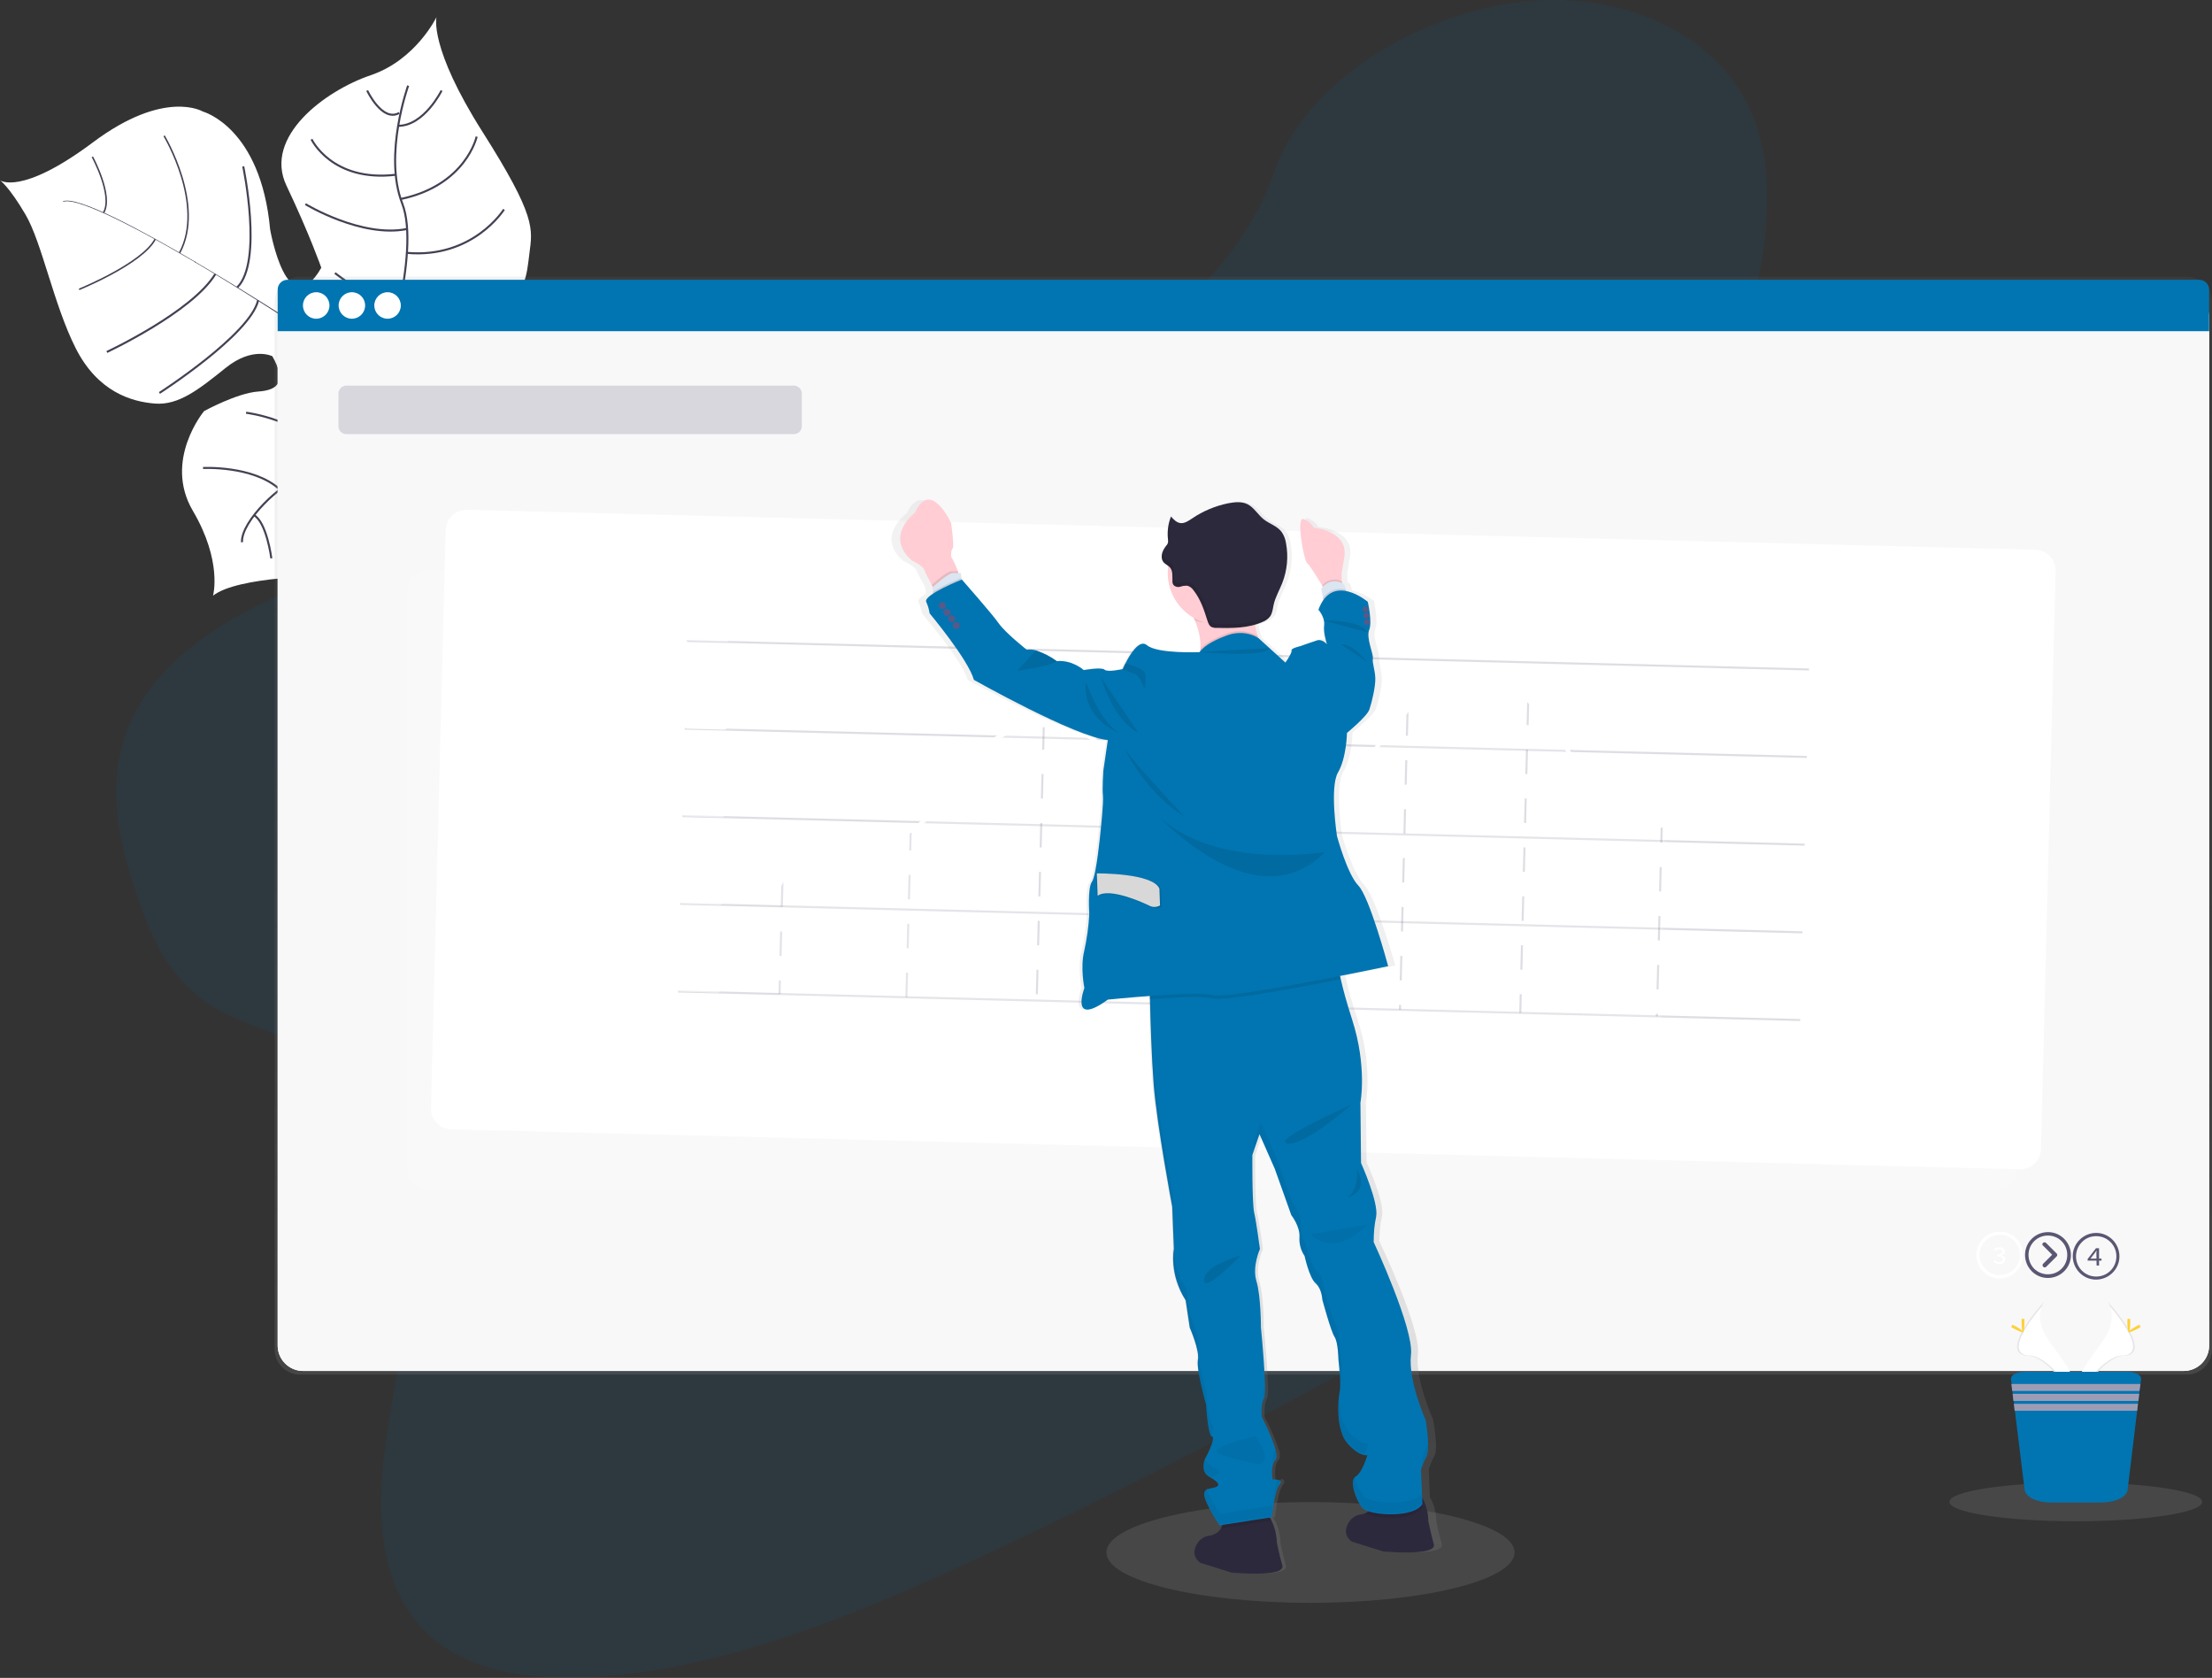<?xml version="1.0" encoding="utf-8"?>
<!-- Generator: Adobe Illustrator 23.1.0, SVG Export Plug-In . SVG Version: 6.00 Build 0)  -->
<svg version="1.1" id="ebf8a77a-edff-4dc3-b5b4-de0e5991af45"
	 xmlns="http://www.w3.org/2000/svg" xmlns:xlink="http://www.w3.org/1999/xlink" x="0px" y="0px" viewBox="0 0 1085 822.8"
	 style="enable-background:new 0 0 1085 822.8;" xml:space="preserve">
<rect x="0" y="0" width="1085" height="822.8" fill="#333333" stroke="none"/>
<style type="text/css">
	.st0{fill:#FFFFFF;}
	.st1{fill:#444053;}
	.st2{fill:none;stroke:#444053;stroke-miterlimit:10;}
	.st3{fill:none;stroke:#444053;stroke-width:0.75;stroke-miterlimit:10;}
	.st4{opacity:0.1;fill:#0175B1;enable-background:new    ;}
	.st5{opacity:0.1;fill:#FFFFFF;enable-background:new    ;}
	.st6{fill:url(#SVGID_1_);}
	.st7{opacity:4.000000e-02;fill:#5A5773;enable-background:new    ;}
	.st8{fill:#0175B1;}
	.st9{opacity:0.2;fill:none;stroke:#5A5773;stroke-miterlimit:10;enable-background:new    ;}
	.st10{opacity:0.2;fill:none;stroke:#5A5773;stroke-miterlimit:10;stroke-dasharray:12;enable-background:new    ;}
	.st11{opacity:0.2;fill:#FFFFFF;enable-background:new    ;}
	.st12{opacity:0.5;fill:#FFFFFF;enable-background:new    ;}
	.st13{fill:#5A5773;}
	.st14{opacity:0.2;fill:#5A5773;enable-background:new    ;}
	.st15{fill:url(#SVGID_2_);}
	.st16{fill:#2D293D;}
	.st17{opacity:0.1;enable-background:new    ;}
	.st18{opacity:5.000000e-02;enable-background:new    ;}
	.st19{opacity:5.000000e-02;}
	.st20{fill:#FFCDD3;}
	.st21{fill:#DCE6F2;}
	.st22{fill:#575988;}
	.st23{fill:#D8D8D8;}
	.st24{opacity:0.1;}
	.st25{fill:#FFD037;}
	.st26{fill:#9D9CB5;}
</style>
<title>setup analytics</title>
<path class="st0" d="M214.1,8.4c0,0-3.8,14.7,22.6,56.3s24.5,47.5,23,59.4s-1.4,18.4-16.7,33c0,0-45.9,15.1-52,24.4
	s10.1,43.5,10.1,43.5s15.6,41.5-40.5,57.4c0,0-43.9,0.1-56.1,9.7c0,0,4.7-16.8-9.9-41.6s5.5-48.9,5.5-48.9s16.2-8.9,26.6-9.6
	s13.6-5.4,6.9-17.3c0,0-9.6-5-22.9,5.7S87.6,198.8,76,197.9s-28.1-5.8-38.9-27.2s-16.5-51.7-24.6-65.5S0,88.4,0,88.4
	s10.3,7.8,45.6-18.6s53.9-15.1,53.9-15.1s28.4,7.6,33,57.8c0,0,8.3,47.8,25.1,18.8c0,0-5.7-16.3-17.1-40.3s19.1-46.6,41.3-54.1
	S214.1,8.4,214.1,8.4z"/>
<path class="st1" d="M31,99l-0.1-0.3c7-2.9,39.3,14.6,65.1,29.8l-0.1,0.2C59.4,107.3,36.4,96.7,31,99z"/>
<path class="st1" d="M95.3,128.4l0.3-0.1c20.6,12.1,45.4,27.6,63.9,40.1c1.8,1.2,3.6,2.4,5.5,3.5l-0.3,0.5c-1.9-1.1-3.7-2.3-5.5-3.5
	C140.7,156.3,115.9,140.5,95.3,128.4z"/>
<path class="st1" d="M164.1,172l0.5-0.4c37.2,22.3,89.5,17,89.9,17l-5.8,6.6C248.3,195.2,201.6,194.4,164.1,172z"/>
<path class="st2" d="M200.2,42c0,0-12.2,33.9-2.9,57.8c9.3,23.9-10,83.1-10,83.1s-6.4,24.9-16.7,31.1c0,0-14.9,18.5-23.6,20.6
	s-28.8,20.9-28.3,31.3"/>
<path class="st2" d="M216.6,44.4c0,0-8.6,17.4-21.4,17.3"/>
<path class="st2" d="M233.8,67c0,0-5.2,23.9-37.3,30.6"/>
<path class="st2" d="M247.2,102.7c0,0-15.1,24.2-47.7,21.3"/>
<path class="st2" d="M244.4,148.1c0,0-28.5,18.6-50,8.4"/>
<path class="st2" d="M180.1,44.4c0,0,7.4,15.7,15.7,11"/>
<path class="st2" d="M152.8,68.3c0,0,10,21.1,41.3,17.4"/>
<path class="st2" d="M149.8,100.1c0,0,27.5,16.7,49.8,12.2"/>
<path class="st2" d="M164.3,133.9c0,0,21.8,17.4,32,13.4"/>
<path class="st2" d="M159.2,146.9c0,0,5.9,18.3,0.1,21.7"/>
<path class="st2" d="M139.9,174.2c0,0,11.2-11.1,8.1-13.2"/>
<path class="st2" d="M119.3,81.6c0,0,9.8,46.7-2.9,59.3"/>
<path class="st2" d="M78.2,192.7c0,0,44.5-28.6,48.4-45.4"/>
<path class="st2" d="M52.4,172.6c0,0,41.8-19.5,53.2-38.2"/>
<path class="st3" d="M80.5,66.6c0,0,20.3,33.8,7.6,57.4"/>
<path class="st3" d="M38.8,141.9c0,0,31-12.6,37.3-24.6"/>
<path class="st3" d="M45.3,76.9c0,0,10.4,19.1,5.5,27.4"/>
<path class="st2" d="M152.7,190.1c0,0,28-3.8,31,3.6"/>
<path class="st2" d="M197.5,247.4c0,0-1.5-30.6-19-42.5"/>
<path class="st2" d="M120.7,202.4c0,0,29.4,3.5,39.8,22.6"/>
<path class="st2" d="M170,269.6c0,0,4.5-22.4-16.9-38.3"/>
<path class="st2" d="M99.6,229.5c0,0,24.4-1.3,37.4,10.3"/>
<path class="st2" d="M133.1,273.8c0,0-2.3-17.8-8.6-21.2"/>
<path class="st4" d="M511.3,197.4C456.4,225,396.4,237,337.9,246.3s-117.6,16.4-175.2,35.8c-37.1,12.5-76.3,32.7-94.6,64.1
	c-17.6,30.1-11.1,62.3-1.8,90.3c7,21.1,16,42.4,35.2,55.3c13.3,8.9,30.6,13.1,45.1,20.7c50.5,26.5,58.7,88.5,50.6,145.6
	c-3.8,26.8-10.4,53.9-10.3,80.1s7.7,52.2,28.5,67.7c20.6,15.4,51.6,18.5,82,16c61.7-5,123.8-30.6,182.9-58.1
	C611.1,703,736.4,630.5,861.5,558.1c46.3-26.8,92.7-53.7,135.3-85.4c23.7-17.6,47-37.9,57.9-62.1c13.9-30.7,3.3-64.2-24.7-78.1
	c-47-23.2-125.6,7.4-166.1-22.9c-22.4-16.7-25.3-47.2-21.7-75.8c7.8-61.6,40.1-129.4,15.5-181.5C840.8,16.5,796.2-4.4,747.5,0.8
	c-51,5.4-107.5,38.9-122.7,84.1C609.2,131.5,559.7,173,511.3,197.4z"/>
<ellipse class="st5" cx="642.8" cy="761.3" rx="100.1" ry="24.7"/>
<linearGradient id="SVGID_1_" gradientUnits="userSpaceOnUse" x1="609.825" y1="147.96" x2="609.825" y2="686.29" gradientTransform="matrix(1 0 0 -1 0 822)">
	<stop  offset="0" style="stop-color:#808080;stop-opacity:0.25"/>
	<stop  offset="0.54" style="stop-color:#808080;stop-opacity:0.12"/>
	<stop  offset="1" style="stop-color:#808080;stop-opacity:0.1"/>
</linearGradient>
<path class="st6" d="M147.2,135.7h925.3c6.9,0,12.5,5.6,12.5,12.5v513.4c0,6.9-5.6,12.5-12.5,12.5H147.2c-6.9,0-12.5-5.6-12.5-12.5
	V148.2C134.7,141.3,140.3,135.7,147.2,135.7z"/>
<path class="st0" d="M148.7,143.3h922.4c6.9,0,12.5,5.6,12.5,12.5v504c0,6.9-5.6,12.5-12.5,12.5H148.7c-6.9,0-12.5-5.6-12.5-12.5
	v-504C136.2,148.9,141.8,143.3,148.7,143.3z"/>
<path class="st0" d="M148.7,143.3h922.4c6.9,0,12.5,5.6,12.5,12.5v504c0,6.9-5.6,12.5-12.5,12.5H148.7c-6.9,0-12.5-5.6-12.5-12.5
	v-504C136.2,148.9,141.8,143.3,148.7,143.3z"/>
<path class="st7" d="M148.7,143.3h922.4c6.9,0,12.5,5.6,12.5,12.5v504c0,6.9-5.6,12.5-12.5,12.5H148.7c-6.9,0-12.5-5.6-12.5-12.5
	v-504C136.2,148.9,141.8,143.3,148.7,143.3z"/>
<path class="st8" d="M1078.8,137.2H141c-2.7,0-4.8,2.2-4.8,4.8v20.4h947.4V142C1083.6,139.4,1081.4,137.2,1078.8,137.2z"/>
<g>
	<circle class="st0" cx="155.1" cy="149.8" r="6.5"/>
	<circle class="st0" cx="172.6" cy="149.8" r="6.5"/>
	<circle class="st0" cx="190.1" cy="149.8" r="6.5"/>
</g>
<path class="st5" d="M209.8,279.5h769.6c5.6,0,10.2,4.6,10.2,10.2v283.6c0,5.6-4.6,10.2-10.2,10.2H209.8c-5.6,0-10.2-4.6-10.2-10.2
	V289.7C199.6,284,204.2,279.5,209.8,279.5z"/>
<path class="st0" d="M229,250l769.4,19.6c5.6,0.1,10.1,4.8,9.9,10.4l-7.2,283.5c-0.1,5.6-4.8,10.1-10.4,9.9l-769.4-19.6
	c-5.6-0.1-10.1-4.8-9.9-10.4l7.2-283.5C218.7,254.3,223.4,249.9,229,250z"/>
<line class="st9" x1="337" y1="314.3" x2="887.3" y2="328.3"/>
<line class="st9" x1="335.9" y1="357.3" x2="886.3" y2="371.2"/>
<line class="st9" x1="334.8" y1="400.2" x2="885.2" y2="414.2"/>
<line class="st9" x1="333.7" y1="443.2" x2="884.1" y2="457.2"/>
<line class="st10" x1="383.8" y1="432.8" x2="382.4" y2="487.5"/>
<line class="st9" x1="332.6" y1="486.2" x2="883" y2="500.2"/>
<line class="st10" x1="444.6" y1="489" x2="446.7" y2="407.6"/>
<path class="st11" d="M808.7,401.1c-9.8,0.9-19.4-4.6-25.3-10.4c-6.1-6-10.5-13.4-14.8-20.6c-1.3-2.3-2.8-4.6-4.2-6.9
	c-7.4-11.8-14.8-19.7-23.3-24.9c-3.1-1.9-6.4-3.4-9.9-4.5c-0.3,0.8-0.8,1.5-1.4,2.1c-1.3,1.3-3,2.1-4.9,2.1h-0.3
	c-3.4-0.1-6.3-2.7-6.8-6.1c-3.1,0.1-6.3,0.8-9.2,1.9c-8.7,3.3-15.4,10.4-21.4,17.3c-7.3,8.4-14.3,17.3-20.9,26.3
	c-1.3,1.8-2.7,3.6-4,5.5c-7.1,9.9-14.5,20.2-24,28.2c-12.8,10.8-28.2,15.5-41.1,12.5c-15.6-3.6-26.7-17.4-34.6-28.9
	c-1-1.5-2-3-3.1-4.5c-7.4-11-15.1-22.4-26.4-29c-14.9-8.8-35.5-7.2-49,3.6c-6.6,5.3-11.5,12.4-16.3,19.4c-1.6,2.4-3.3,4.8-5.1,7.2
	c-9,12.1-18.1,18.6-27.9,20.1c-3.9,0.4-7.8,0.4-11.7,0c-2.6-0.2-5.3-0.4-7.9-0.3c-13.2,0.6-25.2,8-31.6,19.7l-1.4,57.6l432.3,11
	l2.4-95.2c-2.9,1.6-6.6,0.5-8.1-2.4C808.8,401.6,808.7,401.4,808.7,401.1L808.7,401.1z"/>
<line class="st10" x1="512" y1="355.6" x2="508.5" y2="490.7"/>
<line class="st10" x1="572.2" y1="407.3" x2="570.1" y2="492.2"/>
<line class="st10" x1="632.2" y1="417.2" x2="630.3" y2="493.8"/>
<line class="st10" x1="690.4" y1="348.8" x2="686.7" y2="495.2"/>
<line class="st10" x1="749.6" y1="343.6" x2="745.7" y2="496.7"/>
<line class="st10" x1="815.2" y1="401.2" x2="812.7" y2="498.4"/>
<path class="st0" d="M730.6,327.1c-1.3-1.3-3.1-2-5-2c-3.4,0.1-6.3,2.6-6.8,5.9c-0.1,0.4-0.1,0.8-0.1,1.2c0,0.3,0,0.5,0.1,0.8
	c0.2,1.6,0.9,3,2.1,4.1c1.2,1.2,2.9,2,4.7,2h0.3c1.9,0,3.6-0.8,4.9-2.1c0.6-0.6,1.1-1.3,1.4-2.1c0.3-0.6,0.4-1.3,0.5-2
	c0-0.3,0-0.6,0-0.9C732.7,330.1,731.9,328.4,730.6,327.1z M730.3,334.3c-0.2,0.5-0.5,0.9-0.9,1.3c-1.9,2-5.1,2-7.1,0.1
	c-0.7-0.7-1.3-1.7-1.4-2.7c-0.1-0.3-0.1-0.5-0.1-0.8c0-0.4,0-0.8,0.1-1.2c0.5-2.2,2.5-3.9,4.8-3.9h0.2c2.7,0.1,4.8,2.2,4.9,4.9
	c0,0.1,0,0.2,0,0.3C730.7,333,730.6,333.7,730.3,334.3z"/>
<circle class="st0" cx="815.3" cy="399.9" r="6"/>
<path class="st0" d="M720.8,332.2c0,0.3,0,0.5,0.1,0.8c-0.7,0-1.4,0-2,0c-3.2,0.2-6.3,0.8-9.2,1.9c-8.7,3.3-15.4,10.4-21.4,17.3
	c-7.3,8.4-14.3,17.3-20.9,26.3c-1.3,1.8-2.6,3.7-4,5.5c-7.1,9.9-14.5,20.2-24,28.2c-12.8,10.8-28.2,15.5-41.2,12.5
	c-15.5-3.6-26.7-17.4-34.7-28.9c-1-1.5-2.1-3-3.1-4.5c-7.4-11-15.1-22.4-26.4-29c-14.9-8.8-35.5-7.2-49,3.6
	c-6.5,5.3-11.5,12.4-16.3,19.3c-1.7,2.4-3.3,4.9-5.1,7.2c-9,12.1-18.1,18.6-27.9,20.1c-3.9,0.4-7.8,0.4-11.7,0
	c-2.6-0.2-5.2-0.3-7.9-0.3c-14.2,0.6-26.9,9.1-32.8,22.1l-1.8-0.8c6.2-13.7,19.6-22.7,34.6-23.3c2.7,0,5.4,0.1,8.1,0.3
	c3.7,0.4,7.5,0.4,11.2,0c9.2-1.3,17.9-7.6,26.5-19.3c1.7-2.3,3.4-4.8,5.1-7.1c4.9-7,9.9-14.3,16.7-19.8c14.7-11.5,35-13,51.3-3.7
	c11.7,6.9,19.5,18.4,27.1,29.6c1,1.5,2,3,3.1,4.5c7.8,11.3,18.5,24.7,33.5,28.1c12.4,2.9,27.1-1.6,39.4-12.1
	c9.3-7.9,16.6-18,23.7-27.9c1.3-1.8,2.6-3.7,4-5.5c6.6-9,13.7-17.9,21-26.4c6.2-7.2,13-14.4,22.2-17.9c3.2-1.2,6.5-1.9,9.9-2
	c0.7,0,1.4-0.1,2,0C720.8,331.4,720.7,331.8,720.8,332.2z"/>
<path class="st0" d="M815.6,400.8c-11.7,4.4-24.1-2.2-31.2-9.1c-6.1-6-10.5-13.4-14.8-20.6c-1.3-2.3-2.8-4.6-4.2-6.9
	c-7.4-11.8-14.8-19.7-23.3-24.9c-3.1-1.9-6.4-3.4-9.9-4.5c-0.6-0.2-1.3-0.4-2-0.6c0.3-0.6,0.5-1.3,0.5-2c0.7,0.2,1.3,0.4,2,0.6
	c3.7,1.2,7.2,2.8,10.5,4.8c8.8,5.4,16.4,13.5,24,25.6c1.4,2.3,2.8,4.6,4.2,6.9c4.2,7.1,8.5,14.4,14.4,20.1
	c6.6,6.5,18.2,12.7,29.1,8.7L815.6,400.8z"/>
<path class="st12" d="M338.1,305.3l18.6,0.5c0.5,0,0.9,0.4,0.9,0.9l-0.2,7.2c0,0.5-0.4,0.9-0.9,0.9l-18.6-0.5
	c-0.5,0-0.9-0.4-0.9-0.9l0.2-7.2C337.2,305.7,337.6,305.3,338.1,305.3z"/>
<path class="st0" d="M337,348.3l18.6,0.5c0.5,0,0.9,0.4,0.9,0.9l-0.2,7.2c0,0.5-0.4,0.9-0.9,0.9l-18.6-0.5c-0.5,0-0.9-0.4-0.9-0.9
	l0.2-7.2C336.1,348.7,336.5,348.3,337,348.3z"/>
<path class="st12" d="M335.9,391.3l18.6,0.5c0.5,0,0.9,0.4,0.9,0.9l-0.2,7.2c0,0.5-0.4,0.9-0.9,0.9l-18.6-0.5
	c-0.5,0-0.9-0.4-0.9-0.9l0.2-7.2C335,391.7,335.4,391.3,335.9,391.3z"/>
<path class="st12" d="M334.8,434.3l18.6,0.5c0.5,0,0.9,0.4,0.9,0.9l-0.2,7.2c0,0.5-0.4,0.9-0.9,0.9l-18.6-0.5
	c-0.5,0-0.9-0.4-0.9-0.9l0.2-7.2C333.9,434.7,334.3,434.3,334.8,434.3z"/>
<path class="st12" d="M333.7,477.3l18.6,0.5c0.5,0,0.9,0.4,0.9,0.9l-0.2,7.2c0,0.5-0.4,0.9-0.9,0.9l-18.6-0.5
	c-0.5,0-0.9-0.4-0.9-0.9l0.2-7.2C332.8,477.6,333.2,477.2,333.7,477.3z"/>
<path class="st12" d="M371.6,496.2l18.6,0.5c0.5,0,0.9,0.4,0.9,0.9l-0.2,7.2c0,0.5-0.4,0.9-0.9,0.9l-18.6-0.5
	c-0.5,0-0.9-0.4-0.9-0.9l0.2-7.2C370.7,496.6,371.1,496.2,371.6,496.2z"/>
<path class="st12" d="M435.1,497.8l18.6,0.5c0.5,0,0.9,0.4,0.9,0.9l-0.2,7.2c0,0.5-0.4,0.9-0.9,0.9l-18.6-0.5
	c-0.5,0-0.9-0.4-0.9-0.9l0.2-7.2C434.1,498.2,434.6,497.8,435.1,497.8z"/>
<path class="st0" d="M496.7,502.2l18.6,0.6c0.5,0,0.9,0.4,0.9,0.9l-0.2,7.2c0,0.5-0.4,0.9-0.9,0.9l-18.6-0.6c-0.5,0-0.9-0.4-0.9-0.9
	l0.2-7.2C495.8,502.5,496.2,502.1,496.7,502.2z"/>
<path class="st12" d="M560.5,501l18.6,0.5c0.5,0,0.9,0.4,0.9,0.9l-0.2,7.2c0,0.5-0.4,0.9-0.9,0.9l-18.6-0.5c-0.5,0-0.9-0.4-0.9-0.9
	l0.2-7.2C559.6,501.4,560,501,560.5,501z"/>
<path class="st12" d="M620.7,502.6l18.6,0.5c0.5,0,0.9,0.4,0.9,0.9l-0.2,7.2c0,0.5-0.4,0.9-0.9,0.9l-18.6-0.5
	c-0.5,0-0.9-0.4-0.9-0.9l0.2-7.2C619.8,503,620.2,502.6,620.7,502.6z"/>
<path class="st0" d="M677.1,504l18.6,0.5c0.5,0,0.9,0.4,0.9,0.9l-0.2,7.2c0,0.5-0.4,0.9-0.9,0.9l-18.6-0.5c-0.5,0-0.9-0.4-0.9-0.9
	l0.2-7.2C676.2,504.4,676.6,504,677.1,504z"/>
<path class="st0" d="M736.6,505.5l18.6,0.5c0.5,0,0.9,0.4,0.9,0.9l-0.2,7.2c0,0.5-0.4,0.9-0.9,0.9l-18.6-0.5c-0.5,0-0.9-0.4-0.9-0.9
	l0.2-7.2C735.7,505.9,736.1,505.5,736.6,505.5z"/>
<path class="st0" d="M801.5,511.3l17.6,0.5c0.8,0,1.4,0.7,1.3,1.4l-0.2,6.2c0,0.8-0.7,1.4-1.4,1.3l-17.6-0.5c-0.8,0-1.4-0.7-1.3-1.4
	l0.2-6.2C800.1,511.9,800.7,511.3,801.5,511.3z"/>
<path class="st0" d="M980.9,605.5c5.5,0,9.9,4.4,9.9,9.9c0,5.5-4.4,9.9-9.9,9.9c-5.5,0-9.9-4.4-9.9-9.9c0-2.6,1-5.1,2.9-7
	C975.7,606.5,978.2,605.5,980.9,605.5 M980.9,604c-6.3,0-11.5,5.1-11.5,11.4s5.1,11.5,11.4,11.5c6.3,0,11.5-5.1,11.5-11.5
	c0,0,0,0,0,0C992.3,609.1,987.2,603.9,980.9,604z"/>
<path class="st0" d="M977.8,618.8l0.6-0.8c0.6,0.6,1.4,0.9,2.2,0.9c1,0,1.8-0.5,1.8-1.3s-0.7-1.5-2.8-1.5v-0.9
	c1.8,0,2.5-0.6,2.5-1.4s-0.6-1.2-1.5-1.2c-0.7,0-1.4,0.3-1.9,0.8l-0.6-0.8c0.7-0.6,1.6-1,2.6-1c1.6,0,2.7,0.8,2.7,2.1
	c0,0.9-0.7,1.5-1.7,1.9v0c1,0.1,1.9,1,1.9,2c0,1.4-1.3,2.3-2.9,2.3C979.6,619.9,978.6,619.5,977.8,618.8z"/>
<path class="st13" d="M1028.2,606.2c5.5,0,9.9,4.4,9.9,9.9c0,5.5-4.4,9.9-9.9,9.9c-5.5,0-9.9-4.4-9.9-9.9c0-2.6,1-5.1,2.9-7
	C1023,607.2,1025.5,606.2,1028.2,606.2 M1028.2,604.6c-6.3,0-11.5,5.1-11.5,11.4s5.1,11.5,11.4,11.5c6.3,0,11.5-5.1,11.5-11.4
	c0,0,0,0,0,0C1039.6,609.8,1034.5,604.6,1028.2,604.6C1028.2,604.6,1028.2,604.6,1028.2,604.6L1028.2,604.6z"/>
<path class="st13" d="M1028.3,614.9c0-0.5,0-1.1,0.1-1.6h-0.1c-0.3,0.4-0.6,0.9-0.9,1.3l-2,2.6h5.4v1h-6.8v-0.8l4.1-5.3h1.5v8.5
	h-1.2L1028.3,614.9z"/>
<path class="st13" d="M1002.1,609.5c0.4-0.4,1.1-0.4,1.5,0l5.2,5.2c0.4,0.4,0.4,1,0,1.4c0,0,0,0,0,0l-5.1,5.1
	c-0.4,0.4-1,0.4-1.4,0.1c0,0,0,0-0.1-0.1c-0.4-0.4-0.4-1-0.1-1.4c0,0,0,0,0.1-0.1l4.4-4.4l-4.4-4.4
	C1001.7,610.6,1001.6,610,1002.1,609.5C1002,609.6,1002,609.5,1002.1,609.5L1002.1,609.5z"/>
<path class="st13" d="M993.3,615.4c0,6.2,5,11.3,11.2,11.3s11.3-5,11.3-11.2c0-6.2-5-11.3-11.2-11.3c0,0,0,0,0,0
	C998.3,604.2,993.3,609.2,993.3,615.4z M995,615.4c0-5.3,4.2-9.5,9.5-9.5c5.3,0,9.5,4.2,9.5,9.5c0,5.3-4.2,9.5-9.5,9.5
	c-2.5,0-5-1-6.8-2.8C996,620.3,995,617.9,995,615.4z"/>
<path class="st14" d="M169.9,189.1h219.5c2.1,0,3.9,1.7,3.9,3.9V209c0,2.1-1.7,3.9-3.9,3.9H169.9c-2.1,0-3.9-1.7-3.9-3.9v-16.1
	C166.1,190.8,167.8,189.1,169.9,189.1z"/>
<linearGradient id="SVGID_2_" gradientUnits="userSpaceOnUse" x1="636.298" y1="17.947" x2="636.298" y2="550.329" gradientTransform="matrix(0.999 -3.838781e-02 -3.838781e-02 -0.999 -52.77 815.392)">
	<stop  offset="0" style="stop-color:#808080;stop-opacity:0.25"/>
	<stop  offset="0.54" style="stop-color:#808080;stop-opacity:0.12"/>
	<stop  offset="1" style="stop-color:#808080;stop-opacity:0.1"/>
</linearGradient>
<path class="st15" d="M707.2,757.1c-1.7-6-2.7-11.3-2.7-11.3s0.1-6.6-3.1-11.5l-0.1-1.7l0,0l-0.5-12.2c0.8-2.2,1.7-4.4,2.8-6.5
	c2.1-3.9-0.7-17.9-0.7-17.9s-8.9-19.5-7.4-32.1s-18.9-55.2-18.9-55.2c0-4.2,0.4-8.3,1.3-12.4c0.2-0.9,0.2-1.7,0.1-2.6
	c0-0.1,0-0.2,0-0.3c0,0,0,0.1,0,0.1c-0.6-8.3-7.7-23.5-7.7-23.5l-0.3-29.6c0,0,3.5-17.6-4.2-40.8c-2.7-8.1-4.5-14.6-5.6-19.6
	c-0.1-0.6-0.3-1.1-0.4-1.6c14-2.7,24.6-4.9,24.6-4.9s-9.5-33.8-15.2-39.5s-10.9-24.3-10.9-24.3s-3.8-24,0.6-31.2s4.5-19.4,4.5-19.4
	s10.3-8.1,11.5-11.5s3.1-11.2,2.9-15.3s-1.6-7.6-1.3-9.8s-3.5-10.1-1.9-14c0.4-1.2,0.6-2.5,0.6-3.7c0,0,0-0.1,0-0.1s0,0,0,0
	c-0.1-3.4-0.6-6.7-1.3-10c-3.1-2.5-6.8-4.2-10.7-5.2l-0.3-0.9l-0.7-2.4c-0.4-0.2-0.7-0.4-1.1-0.6l-0.1-0.9l-0.2-3.5l1.3-7.8
	c2.7-13.6-15.4-15-15.4-15c-1.2-2-3.1-3.6-5.3-4.3c-3.7-1.1,0.2,20.4,1.9,21.7c1.3,1,5.5,7.6,7.5,10.9l0,0l0.3,0.5
	c-0.3,0.3-0.5,0.6-0.8,0.9l0.9,4.7l0.1,0.7c-1.1,1.5-2,3.2-2.7,5c0,0,3.4,3.5,2.9,7.6s1.4,9,1.5,9.3c-0.2-0.2-2.6-2.6-4.9-1.9
	s-8.7,2.9-8.7,2.9s-4.8,1-4.3,2.1s-3.1,5.9-3.1,5.9L619,312.7c-0.1-0.4-0.3-0.7-0.4-1.1c-0.6-1.7-1.1-3.5-1.3-5.4
	c1.4-0.4,2.8-0.9,4.1-1.5c1.3-0.5,2.6-1.4,3.5-2.4c1.3-1.6,1.4-3.7,1.9-5.7c0.9-3.8,3-7.3,4.4-10.9c2.4-6.1,3.1-12.9,1.8-19.4
	c-0.3-2-1-3.9-2.2-5.6c-2.2-2.8-6.1-3.9-9-6.1s-4.8-5.7-8.2-7.3c-3-1.5-6.6-1.1-9.9-0.5c-6.5,1.3-12.7,3.8-18.2,7.4
	c-1.8,1.2-3.9,2.6-6.1,2.3c-1.9-0.3-3.3-1.7-4.6-3.1c0-0.1,0-0.1,0-0.2l-0.2-0.2c-1.3,3.1-1.8,6.5-1.6,9.8c0,0.5,0,1,0.1,1.6
	c0,0.2,0,0.4,0,0.5c0,0.1,0,0.3,0,0.5l0,0c0,0.2,0,0.5-0.1,0.7c-0.2,0.7-0.6,1.3-1.2,1.8c-0.4,0.5-0.7,1-1,1.5
	c0-0.2,0.1-0.4,0.2-0.5c-0.8,1.2-1.2,2.7-1.2,4.1c0,1.1,0.4,2.1,1.1,2.9c0.7,0.6,1.4,1.2,2.2,1.6c-0.2,1.4-0.3,2.9-0.2,4.4
	c0.4,8.8,5.3,16.8,13.1,21l0.5,1.1c1.8,4.3,3.3,9.4,2.9,14.1c0,0.4-0.1,0.7-0.1,1c-0.2,0.2-0.3,0.4-0.5,0.6l0,0c0,0-21.5,1-26.7-3.4
	S550,328,550,328s-7.6,1.8-9.2,0.4s-10.6,0.2-10.6,0.2c-3.8-3.1-8.7-4.7-13.6-4.4c-3.1-2.2-6.5-3.9-10-5.1l0,0l-0.2-0.1l0,0
	c-1.6-0.5-3.2-0.7-4.9-0.4c0,0-10.9-8.3-14.2-12.9s-18.6-21.4-18.7-21.5l-0.1-0.9l-0.3-2.5c-0.4,0.1-0.9,0.1-1.3,0.2
	c-0.1-0.2-0.2-0.5-0.3-0.9c-0.9-2.4-2.1-4.8-3.4-7c0,0-0.1-3.2,0.8-4s-0.9-12.5-0.9-12.5s-10.4-21.9-18.3-4.9
	c0,0-15.7,11.4-1.7,23.4c0,0,5.5,2.4,6.3,4.4c0.5,1.3,2.5,5,3.9,7.5l0.6,1.1l-0.1,0.1l0.3,2.1l0.1,0.8c-2.5,1.5-4.2,3-3.7,4.1
	c0.8,1.8,1.4,3.7,1.8,5.7c0,0,19.6,22.7,22.4,32.6c0,0,51.3,27.9,67.9,29.4l-2.3,15c0,0-0.5,9-0.2,12.2s-1.3,17.8-1.3,17.8
	s-2,21.4-4.3,24.5s-1.4,15.8-1.4,15.8c-0.3,6.1-1.2,12.2-2.6,18.2c-2.1,8.2,0,18.1,0,18.1s-7.6,19.5,11.9,5.7c0,0,9.8-1,21.1-1.8
	c0,0.4,0,0.7,0,1.1c0,1.5,0.1,3,0.1,4.7c0.3,11,0.8,26.1,1.7,37.5c1.7,20.2,9.4,60,9.4,60l0.8,20.1c-0.3,1.9-0.4,3.8-0.3,5.8
	c0.1,7.1,2.3,14,6.2,19.9l2.1,13.4c0,0,4,8.7,4.2,14c0,0.4,0,0.9-0.1,1.3c-0.1,0.7-0.1,1.4-0.1,2.1c0,6.1,4.3,20.5,4.3,20.5
	s0.8,14.7,3,15.5c1.9,0.7-2.2,8.6-3.4,10.8c0-0.1-0.1-0.3-0.1-0.4l-0.3,0.5c-0.4,1.2-0.6,2.5-0.5,3.7c-0.2,2.1,0.9,4,2.6,5.1
	c4.3,2.4,6.6,4.4,3.1,5.4c-1.3,0.3-2.6,0.6-3.8,1l-0.2-0.5c-0.9,0.5-1.5,1.5-1.3,2.5c-0.1,1.1,0.4,2.6,1.5,4.9
	c3.8,7.7,6.4,10.6,6.4,10.6l1.7-0.3c-0.2,0.7-0.5,1.3-0.9,1.9c-0.6,0.9-1.4,1.7-2.4,2.3c-0.9,0.6-1.9,1-3,1.2
	c-2.4,0.2-4.6,1.4-6.1,3.3c-2.1,2.9-3.3,6.8,1.2,10.1l15.9,4.8c0,0,27.2,2.5,25.5-3.5s-2.7-11.3-2.7-11.3c0-3.7-0.9-7.4-2.6-10.7
	c-0.3-0.5-0.6-1.1-1-1.5l1-0.2c0,0,1.5-13.5,4-16.1c0.6-0.6,0.7-1.1,0.5-1.4c0.2-0.7-0.5-1.1-1.4-1.3c-0.1,0.2-0.1,0.3-0.2,0.5
	c-0.8-0.1-1.7-0.2-2.6-0.2c0,0-1.2-7,1.6-9.7c0.4-0.6,0.6-1.4,0.5-2.1c0-1-0.1-1.9-0.4-2.8c0,0-0.1,0.1-0.1,0.2
	c-1.7-6.3-7-16.3-7-16.3s-0.5-6.4,1.2-9s-1.6-34.7-1.6-34.7s0.1-15.6-2.2-22.7s1.8-15.9,1.8-15.9s0-0.2-0.1-0.5c0,0,0-0.1,0-0.1
	c0,0-0.1-1-0.3-2.4c0,0,0,0.1,0,0.2c-0.6-4.1-1.7-11.5-2.5-14.9c-1.1-4.9-0.9-28.3-0.9-28.3l3.6-10.2l7.7,17l8.4,22.7
	c0,0,3.9,4.7,4.2,9.6c0,0.2,0,0.5,0,0.7c0,0.5,0,1,0,1.5c0,2.9,0.9,5.8,2.6,8.1c0,0,2.4,10.8,5.6,13.4s3.4,8,3.4,8
	s4.3,15.6,6.2,18.3c1.6,2.3,1.9,8.7,2,10.7l0,0c0,0.4,0,0.6,0,0.6s0.7,5.6,0.9,10.3c0,0.6,0,1.2,0,1.7c0,0,0-0.1,0-0.1
	c0,1.3-0.1,2.6-0.3,3.8c0,0.1,0,0.1-0.1,0.2c0-0.3,0-0.5,0-0.8c-0.7,3.2-0.9,6.6-0.8,9.9c0.1,5.7,1.2,12.3,4.8,16.2
	c6.2,6.6,9.9,5.6,9.9,5.6s-2.5,8.6-6,10.5c-0.1,0.1-0.3,0.2-0.4,0.3c0-0.2-0.1-0.3-0.1-0.5c-0.7,0.9-1.1,2.1-0.9,3.2
	c-0.1,3.8,2.5,9.8,4.8,12.5c0.9,0.8,1.9,1.3,3,1.6c-0.2,0.1-0.4,0.3-0.5,0.4c-0.4,0.2-0.8,0.4-1.2,0.6c-0.6,0.3-1.2,0.5-1.8,0.5
	c-2.4,0.2-4.6,1.4-6.1,3.3c-2.1,2.9-3.3,6.8,1.2,10.1l16,4.8C681.7,760.7,708.9,763.2,707.2,757.1z"/>
<path class="st16" d="M604.2,771.2l-15.4-4.8c-4.3-3.2-3.2-7.2-1.1-10.1c1.4-1.9,3.6-3.1,5.9-3.3c1-0.2,2-0.6,2.9-1.1
	c1-0.6,1.8-1.4,2.3-2.3c1-1.8,1.6-3.9,1.5-6c0,0,16.5-5.5,21.3-0.8c0.9,0.9,1.6,1.8,2.1,2.9c1.6,3.3,2.5,7,2.6,10.7
	c0,0,1,5.3,2.7,11.3S604.2,771.2,604.2,771.2z"/>
<path class="st16" d="M678.5,760.8l-15.4-4.8c-4.3-3.2-3.1-7.2-1.1-10.1c1.4-1.9,3.6-3.1,5.9-3.3c0.6-0.1,1.2-0.3,1.7-0.5
	c0.4-0.2,0.8-0.4,1.2-0.6c4.2-2.5,3.8-8.3,3.8-8.3s16.5-5.5,21.3-0.8c0.6,0.6,1.2,1.3,1.7,2.1c3.1,4.8,3,11.5,3,11.5
	s1.1,5.3,2.7,11.3S678.5,760.8,678.5,760.8z"/>
<path class="st17" d="M621.6,742.8c0.9,0.9,1.6,1.8,2.1,2.9l0,0l-24.9,3.9c1-1.8,1.6-3.9,1.5-6C600.3,743.6,616.8,738.1,621.6,742.8
	z"/>
<path class="st17" d="M697.5,734.5l0.2,4.7c-3.6,6.6-22.5,5.9-28.2,2.9c0.4-0.2,0.8-0.4,1.2-0.6c4.2-2.5,3.8-8.3,3.8-8.3
	s16.5-5.5,21.3-0.8C696.5,733.1,697,733.8,697.5,734.5z"/>
<path class="st8" d="M699.7,714.2c-1.1,2.1-2,4.3-2.7,6.5l0.7,16.8c-4,7.2-26.2,5.7-29.4,2s-6.7-13.6-3.4-15.4s5.8-10.5,5.8-10.5
	s-3.6,1-9.6-5.6s-4.9-21.8-4-25.4s-0.6-15.8-0.6-15.8s-0.1-8.5-1.9-11.2s-6-18.3-6-18.3s-0.2-5.3-3.3-8s-5.4-13.4-5.4-13.4
	c-1.8-2.6-2.7-5.9-2.5-9.1c0.4-5.3-4-10.9-4-10.9l-8.1-22.7l-7.5-17l-3.5,10.2c0,0-0.2,23.5,0.9,28.3s2.8,17.8,2.8,17.8
	s-3.9,8.7-1.7,15.8s2.2,22.7,2.2,22.7s3.2,32.1,1.5,34.7s-1.1,9-1.1,9s9.5,18.4,6.8,21.1s-1.5,9.7-1.5,9.7s6-0.2,3.5,2.4
	s-3.8,16.1-3.8,16.1l-25.6,4c0,0-2.5-2.9-6.2-10.6s0.4-7,3.8-8s1.2-3-3-5.4s-2-8.2-2-8.2s5.8-10.7,3.6-11.4s-2.9-15.5-2.9-15.5
	s-4.9-17.3-4-22s-4-15.8-4-15.8l-2-13.4c-8.3-13-5.8-25.2-5.8-25.2l-0.8-20.7c0,0-7.5-39.8-9.1-60c-1-12.9-1.6-30.6-1.8-41.7
	c-0.1-6.2-0.2-10.3-0.2-10.3l91.6-13.1c0,0,0.1,4.3,2.2,13.6c1.1,5,2.9,11.5,5.5,19.6c7.5,23.2,4.1,40.8,4.1,40.8l0.3,29.6
	c0,0,8.8,19.5,7.4,26.4c-0.9,4.1-1.2,8.2-1.2,12.4c0,0,19.8,42.5,18.3,55.2s7.2,32.1,7.2,32.1S701.7,710.3,699.7,714.2z"/>
<path class="st18" d="M642.8,605.3l27.9-4.8C670.7,600.5,655.5,617.3,642.8,605.3z"/>
<path class="st17" d="M665.6,573.3c0,0,1.3,9.9-4.6,13.8C661,587.1,671.8,585,665.6,573.3z"/>
<path class="st17" d="M662.7,541.8c0,0-22.7,20.2-31.2,18.9S662.7,541.8,662.7,541.8z"/>
<path class="st17" d="M608.5,615.7c0,0-17.6,4.7-17.9,11.9S608.5,615.7,608.5,615.7z"/>
<path class="st18" d="M615.8,704.3c0,0-24.9,5.7-17.7,8.6s19.1,5,19.1,5S625.3,718,615.8,704.3z"/>
<g class="st19">
	<path d="M593.2,718.1c-1.3-0.8-2.2-2.1-2.4-3.5l-0.2,0.5c0,0-2.1,5.8,2,8.2c0.5,0.3,0.9,0.5,1.3,0.8c0.7-0.2,1.5-0.3,2.3-0.5
		C599.6,722.6,597.4,720.5,593.2,718.1z"/>
	<path d="M625.5,715.2c0.7-0.7,0.6-2.3,0.1-4.4c-1.1,1.7-1.3,4.3-1.2,6.2C624.6,716.3,625,715.7,625.5,715.2z"/>
	<path d="M617.6,609.4c-0.8,2.6-1.3,5.2-1.4,7.9c0.4-1.9,1-3.7,1.7-5.5C617.9,611.8,617.8,610.9,617.6,609.4z"/>
	<path d="M674.7,596c0.1-0.8,0.2-1.6,0.2-2.3c-0.3,1.6-0.4,3.1-0.5,4.4C674.4,597.4,674.5,596.7,674.7,596z"/>
	<path d="M619.9,685.1c0.3-0.5,0.5-2.3,0.5-4.8c-0.7,1.9-1.1,4-1,6C619.5,685.9,619.7,685.5,619.9,685.1z"/>
	<path d="M626.7,725.1c-1.6,4.9-2.4,13.2-2.4,13.2l-25.6,4c0,0-2.5-2.9-6.2-10.7c-0.3-0.7-0.6-1.3-0.8-1.8c-1.5,0.8-2.1,2.4,0.2,7
		c3.7,7.8,6.2,10.6,6.2,10.6l25.6-4c0,0,1.4-13.5,3.9-16.2C628.7,726,627.9,725.4,626.7,725.1z"/>
	<path d="M591.2,688.2c0,0,0.8,14.7,2.9,15.5l0,0c1-2.5,1.6-4.8,0.6-5.2c-2.2-0.8-2.9-15.5-2.9-15.5s-4.9-17.3-4-22s-4-15.8-4-15.8
		l-2-13.3c-8.2-12.9-5.7-25.2-5.7-25.2l-0.8-20.7c0,0-7.5-39.8-9.1-60c-1-12.9-1.6-30.6-1.8-41.7c0-2-0.1-3.8-0.1-5.3l-0.7,0.1
		c0,0,0,4.1,0.2,10.3c0.3,11,0.8,28.7,1.8,41.7c1.6,20.2,9.1,60,9.1,60l0.7,20.6c0,0-2.5,12.3,5.7,25.2l2,13.4c0,0,4.9,11.1,4,15.8
		S591.2,688.2,591.2,688.2z"/>
	<path d="M668.9,733.8c-2.2-2.9-3.7-6.3-4.5-10c-2.5,2.5,0.8,11.6,3.8,15.1c3.1,3.7,25.4,5.2,29.3-2l-0.2-4.1
		C691.9,738.8,671.9,737.3,668.9,733.8z"/>
	<path d="M700.3,708.5c-1.1,2.1-2,4.3-2.7,6.5l0.1,3c0.4-1.1,1.1-2.6,2-4.3c0.6-1.7,0.9-3.5,0.7-5.3
		C700.4,708.4,700.4,708.4,700.3,708.5z"/>
	<path d="M669.4,713c0.7-1.7,1.4-3.4,1.9-5.1c0,0-3.6,1-9.6-5.6c-4.4-4.8-5-14.2-4.6-20.3c-0.9,3.7-2,18.8,4,25.4
		C665,711.7,667.9,712.8,669.4,713z"/>
	<path d="M656.5,666.2c0.5,4.2,0.8,8.4,0.9,12.6c0.1-0.7,0.2-1.3,0.4-2c0.9-3.7-0.6-15.8-0.6-15.8s-0.1-8.5-1.9-11.2s-6-18.3-6-18.3
		s-0.2-5.3-3.3-8s-5.4-13.4-5.4-13.4c-1.9-2.6-2.7-5.9-2.5-9.1c0.4-5.3-4-10.9-4-10.9l-8.2-22.8l-7.5-17l-3.5,10.2c0,0,0,1.3,0,3.2
		l2.8-8.3l7.5,17l8.1,22.7c0,0,4.5,5.6,4,10.9c-0.2,3.2,0.6,6.4,2.5,9.1c0,0,2.3,10.8,5.4,13.4s3.3,8,3.3,8s4.2,15.6,6,18.3
		S656.5,666.2,656.5,666.2z"/>
</g>
<path class="st20" d="M659.3,273.8l-1.3,7.8l0.2,3.5l0.2,2.5l-8.8,1.3l-1.1-1.8l0,0c-2-3.3-6-9.9-7.3-10.9
	c-1.7-1.3-5.5-22.8-1.9-21.7c2.2,0.7,4,2.3,5.1,4.3C644.4,258.8,661.9,260.2,659.3,273.8z"/>
<path class="st17" d="M658.4,287.6l-8.8,1.3l-1.1-1.8l0,0c2.4-2.9,6.4-3.7,9.8-2L658.4,287.6z"/>
<path class="st21" d="M660.8,291.8l-11.6,3.2l-0.3-1.7l-0.8-4.7c0,0,4.4-6.4,11.3-2l0.7,2.4L660.8,291.8z"/>
<path class="st20" d="M470.4,281.9l-12.2,7.2c0,0-0.5-1-1.2-2.3c-1.3-2.5-3.2-6.1-3.7-7.5c-0.8-2-6.1-4.5-6.1-4.5
	c-13.6-12,1.6-23.4,1.6-23.4c7.6-16.9,17.7,5,17.7,5s1.7,11.7,0.8,12.5s-0.8,4-0.8,4c1.3,2.2,2.4,4.6,3.3,7
	C470.1,281.2,470.4,281.9,470.4,281.9z"/>
<path class="st17" d="M470.4,281.9l-12.2,7.2c0,0-0.5-1-1.2-2.3c1.7-1.5,7.8-6.9,9.8-6.7c1,0.1,2,0.1,3,0
	C470.1,281.2,470.4,281.9,470.4,281.9z"/>
<path class="st21" d="M471.8,285.7l-13.8,7.5l-0.4-3l-0.3-2.1c0,0,7.9-7.3,10.3-7.1c1.2,0.1,2.5,0.1,3.7-0.1l0.3,2.5L471.8,285.7z"
	/>
<path class="st20" d="M627.2,326.8c0,0-61,9.3-49.7,5.1c7.9-2.9,10.8-8.1,11.3-13.7c0.4-4.7-1-9.8-2.8-14.1
	c-1.6-3.8-3.6-7.4-5.9-10.9c0,0,45.9-27.6,37.4-3.8c-1.3,3.6-2.1,7.4-2.2,11.2c-0.1,3.8,0.4,7.6,1.6,11.2
	C618.9,317.6,622.5,322.8,627.2,326.8z"/>
<path class="st17" d="M617.5,289.4c-1.3,3.6-2.1,7.4-2.2,11.2c-4.3,3.9-9.1,3.8-15.3,4.1c-4.8,0.2-10,1.5-13.9-0.6
	c-1.6-3.8-3.6-7.4-5.9-10.9C580.1,293.2,625.9,265.6,617.5,289.4z"/>
<circle class="st20" cx="598.2" cy="281" r="25.4"/>
<path class="st17" d="M627.2,326.8c0,0-61,9.3-49.7,5.1c7.9-2.9,10.8-8.1,11.3-13.7c2.9-3.4,9-6,12.8-7.5c3.5-1.3,7.4-1.6,11.1-0.6
	c1.4,0.4,2.8,0.9,4.1,1.7C618.9,317.6,622.5,322.8,627.2,326.8z"/>
<path class="st17" d="M660.8,291.8l-11.6,3.2l-0.3-1.7c2.4-3.6,6.9-5.3,11.1-4.3L660.8,291.8z"/>
<path class="st17" d="M471.8,285.7l-13.8,7.5l-0.4-3c4.9-3.2,13.2-6.5,13.9-6.8L471.8,285.7z"/>
<path class="st17" d="M657.4,480.2c-23.6,4.7-57.2,10.8-62.6,9.4c-4.5-1.2-18.7-0.5-31,0.4c-0.1-6.2-0.2-10.3-0.2-10.3l91.6-13.1
	C655.2,466.6,655.3,470.9,657.4,480.2z"/>
<path class="st8" d="M680.9,473.8c0,0-77.6,16.4-86.1,14.2s-51.4,2.2-51.4,2.2c-18.9,13.7-11.5-5.7-11.5-5.7s-2.1-9.9-0.1-18.1
	c1.3-6,2.2-12.1,2.5-18.2c0,0-0.9-12.8,1.3-15.8s4.2-24.5,4.2-24.5s1.6-14.6,1.2-17.8s0.2-12.2,0.2-12.2l2.2-15
	c-16-1.5-65.7-29.5-65.7-29.5c-2.7-9.9-21.7-32.6-21.7-32.6c-0.3-2-0.9-3.9-1.7-5.7c-1.4-3.4,17.5-10.9,17.5-10.9
	s14.9,16.9,18.1,21.5s13.7,12.9,13.7,12.9c1.6-0.2,3.2-0.1,4.7,0.4c0.1,0,0.2,0,0.3,0.1l0,0c3.5,1.2,6.8,2.9,9.8,5.1
	c7.6-0.7,13.2,4.4,13.2,4.4s8.7-1.6,10.2-0.2s8.9-0.3,8.9-0.3s6.8-16,11.9-11.7s25.8,3.4,25.8,3.4c2.6-3.8,9.3-6.7,13.4-8.2
	c3.5-1.3,7.4-1.6,11.1-0.6c1.6,0.4,3.1,1.1,4.5,2l13.1,11.9c0,0,3.4-4.8,3-5.9s4.2-2.1,4.2-2.1s6.1-2.2,8.4-2.9s4.6,1.7,4.8,1.9
	c-0.1-0.3-1.9-5.4-1.4-9.3s-2.8-7.6-2.8-7.6c6.8-18.6,24.2-3.9,24.2-3.9s2.3,9.9,0.7,13.8s2.2,11.9,1.8,14s1.1,5.7,1.2,9.8
	s-1.7,11.7-2.9,15.2s-11,11.5-11,11.5s-0.2,12.2-4.4,19.4s-0.5,31.2-0.5,31.2s5,18.6,10.5,24.3S680.9,473.8,680.9,473.8z"/>
<path class="st17" d="M561.5,338c0,0-2.6-6.9-4.8-7.5c-2.1-0.7-4.2-1.5-6.3-2.5l1.3-2.7c0,0,8.1,1.9,9.5,4.2S561.5,338,561.5,338z"
	/>
<path class="st17" d="M518.2,324.1c-0.3,2.1-19.2,4.8-19.2,4.8l9.2-10l0,0l0.2,0.1l0,0C511.9,320.2,515.2,322,518.2,324.1z"/>
<circle class="st22" cx="462.2" cy="297" r="1.7"/>
<circle class="st22" cx="464.5" cy="300.3" r="1.7"/>
<circle class="st22" cx="466.8" cy="303.4" r="1.7"/>
<circle class="st22" cx="469.1" cy="306.7" r="1.7"/>
<circle class="st22" cx="669.8" cy="298.8" r="1.4"/>
<circle class="st22" cx="670.2" cy="301.9" r="1.4"/>
<circle class="st22" cx="670.5" cy="305.1" r="1.4"/>
<path class="st17" d="M563.9,395.7c-0.2-0.3,50.1,58.5,86,22.1C649.9,417.8,591.3,428,563.9,395.7z"/>
<path class="st17" d="M537.5,428.3c0,0,28.8-0.3,32.1,7.8l0.3,8.6c-1.6,1-3.6,1.1-5.3,0.2c-3-1.5-20.7-9.6-26.6-5.1L537.5,428.3z"/>
<path class="st23" d="M538,428.3c0,0,27.5-0.3,30.7,7.5l0.3,8.2c-1.6,0.9-3.5,1-5.1,0.2c-2.8-1.4-19.8-9.2-25.5-4.9L538,428.3z"/>
<path class="st17" d="M550.8,365.4c3.2,6.7,7.2,12.9,11.9,18.7c5.1,6.3,11.2,11.8,18.1,16.2C580.8,400.2,551.4,369.3,550.8,365.4z"
	/>
<path class="st17" d="M540.1,332.3c0,0,5.6,20.5,18.2,27L540.1,332.3z"/>
<path class="st17" d="M532.8,334.7c-0.1-0.4-3.6,16.5,16.9,25C549.8,359.7,541.1,357.1,532.8,334.7z"/>
<path class="st17" d="M657.7,316c-0.3,0,10.2,6.2,13.1,9.1C670.8,325.1,663.8,315.4,657.7,316z"/>
<path class="st16" d="M592.2,304.2c0.4,1.3,0.9,2.7,2.1,3.3c0.8,0.3,1.6,0.5,2.4,0.4c7.7,0.2,15.8,0.2,22.8-3
	c1.3-0.5,2.5-1.4,3.4-2.5c1.2-1.6,1.4-3.7,1.8-5.7c0.8-3.8,2.9-7.3,4.3-10.9c2.4-6.2,3-12.9,1.8-19.4c-0.3-2-1-3.9-2.2-5.6
	c-2.2-2.9-5.9-3.9-8.7-6.1s-4.7-5.7-7.9-7.4c-2.9-1.5-6.4-1.1-9.6-0.5c-6.3,1.3-12.3,3.8-17.6,7.4c-1.8,1.2-3.8,2.6-5.9,2.3
	c-1.9-0.3-3.3-1.8-4.5-3.2c-1.4,3.5-1.9,7.3-1.5,11.1c0.1,0.6,0.1,1.1,0,1.7c-0.2,0.7-0.6,1.3-1.1,1.8c-1.8,2.3-2.9,5.8-0.9,8
	c0.9,0.9,2.1,1.4,3,2.4c1.5,1.7,1.1,4.3,1.2,6.6c-0.1,0.8,0.2,1.6,0.7,2.2c0.9,0.7,2.1,1,3.2,0.6c1.1-0.4,2.2-0.5,3.3-0.5
	c1.2,0.3,2.3,1.1,3,2.1C588.9,293.9,590.5,298.8,592.2,304.2z"/>
<g class="st24">
	<path d="M623.7,300.5c-0.9,1.1-2.1,1.9-3.4,2.4c-7,3.3-15.1,3.2-22.8,3c-0.8,0-1.7-0.1-2.4-0.4c-1.2-0.6-1.7-2.1-2.1-3.4
		c-1.7-5.4-3.3-10.3-7-14.7c-0.7-1-1.8-1.8-3-2.1c-1.1-0.1-2.3,0.1-3.3,0.4c-1.1,0.4-2.3,0.1-3.2-0.6c-0.5-0.6-0.7-1.4-0.7-2.2
		c0-2.3,0.3-4.9-1.2-6.6c-0.8-1-2.1-1.4-3-2.4c-1.1-1.4-1.4-3.4-0.7-5.1c-1.3,2.2-1.8,5-0.1,6.8c0.8,0.9,2.1,1.4,3,2.4
		c1.5,1.7,1.1,4.3,1.2,6.6c-0.1,0.8,0.2,1.6,0.7,2.2c0.9,0.7,2.1,1,3.2,0.6c1.1-0.4,2.2-0.5,3.3-0.5c1.2,0.3,2.3,1.1,3,2.1
		c3.8,4.4,5.3,9.3,7,14.7c0.4,1.3,0.9,2.7,2.1,3.4c0.8,0.3,1.6,0.5,2.4,0.4c7.7,0.2,15.8,0.2,22.8-3c1.3-0.5,2.5-1.4,3.4-2.4
		c0.4-0.6,0.8-1.3,1-2.1C623.9,300.3,623.8,300.4,623.7,300.5z"/>
	<path d="M573,265.5c0.3-0.4,0.6-0.8,0.7-1.3c0.1-0.5,0.1-1.1,0-1.7c-0.3-3.1-0.1-6.2,0.8-9.2l-0.2-0.2c-1.4,3.5-1.9,7.3-1.5,11.1
		C573,264.7,573,265.1,573,265.5z"/>
</g>
<path class="st17" d="M588.3,319.7c0,0,31.8,3,34.5-1.9"/>
<path class="st17" d="M649.3,304.3c0,0,17.6-0.6,21.7,5.8"/>
<path class="st0" d="M1033.9,638.4c0,0,5.9,7.8-2.7,19.5s-15.8,21.6-12.9,28.9c0,0,13.1-21.7,23.7-22S1045.6,651.4,1033.9,638.4z"/>
<path class="st17" d="M1033.9,638.4c0.5,0.7,0.9,1.6,1.2,2.4c10.4,12.2,15.9,23.6,5.9,23.9c-9.3,0.3-20.5,16.9-23.1,21.1
	c0.1,0.3,0.2,0.7,0.3,1c0,0,13.1-21.7,23.7-22S1045.6,651.4,1033.9,638.4z"/>
<path class="st25" d="M1044.9,648.3c0,2.7-0.3,4.9-0.7,4.9s-0.7-2.2-0.7-4.9s0.4-1.4,0.8-1.4S1044.9,645.5,1044.9,648.3z"/>
<path class="st25" d="M1048.7,651.5c-2.4,1.3-4.5,2.1-4.7,1.8s1.6-1.7,4-3s1.4-0.4,1.6,0S1051.1,650.2,1048.7,651.5z"/>
<path class="st0" d="M1002.6,638.4c0,0-5.9,7.8,2.7,19.5s15.8,21.6,12.9,28.9c0,0-13.1-21.7-23.7-22S990.9,651.4,1002.6,638.4z"/>
<path class="st17" d="M1002.6,638.4c-0.5,0.7-0.9,1.6-1.2,2.4c-10.4,12.2-15.9,23.6-5.9,23.9c9.3,0.3,20.4,16.9,23.1,21.1
	c-0.1,0.3-0.2,0.7-0.3,1c0,0-13.1-21.7-23.7-22S990.9,651.4,1002.6,638.4z"/>
<path class="st25" d="M991.6,648.3c0,2.7,0.3,4.9,0.7,4.9s0.7-2.2,0.7-4.9s-0.4-1.4-0.8-1.4S991.6,645.5,991.6,648.3z"/>
<path class="st25" d="M987.8,651.5c2.4,1.3,4.5,2.1,4.7,1.8s-1.6-1.7-4-3s-1.5-0.4-1.6,0S985.4,650.2,987.8,651.5z"/>
<ellipse class="st5" cx="1018.2" cy="736.5" rx="62" ry="9.5"/>
<path class="st8" d="M1050.2,676.3l-0.3,2.4l-0.4,3.4l-0.2,1.4l-0.4,3.4l-0.2,1.4l-0.4,3.4l-4.7,38.9c-0.4,3.5-6.1,6.2-12.9,6.2
	h-24.7c-6.8,0-12.5-2.7-12.9-6.2l-4.8-38.9l-0.4-3.4l-0.2-1.4l-0.4-3.4l-0.2-1.4l-0.4-3.4l-0.3-2.4c-0.2-2,2.8-3.6,6.7-3.6h50.5
	C1047.3,672.7,1050.4,674.3,1050.2,676.3z"/>
<polygon class="st26" points="1049.9,678.7 1049.4,682.1 987,682.1 986.6,678.7 "/>
<polygon class="st26" points="1049.3,683.5 1048.9,687 987.6,687 987.2,683.5 "/>
<polygon class="st26" points="1048.7,688.4 1048.3,691.8 988.2,691.8 987.8,688.4 "/>
</svg>
